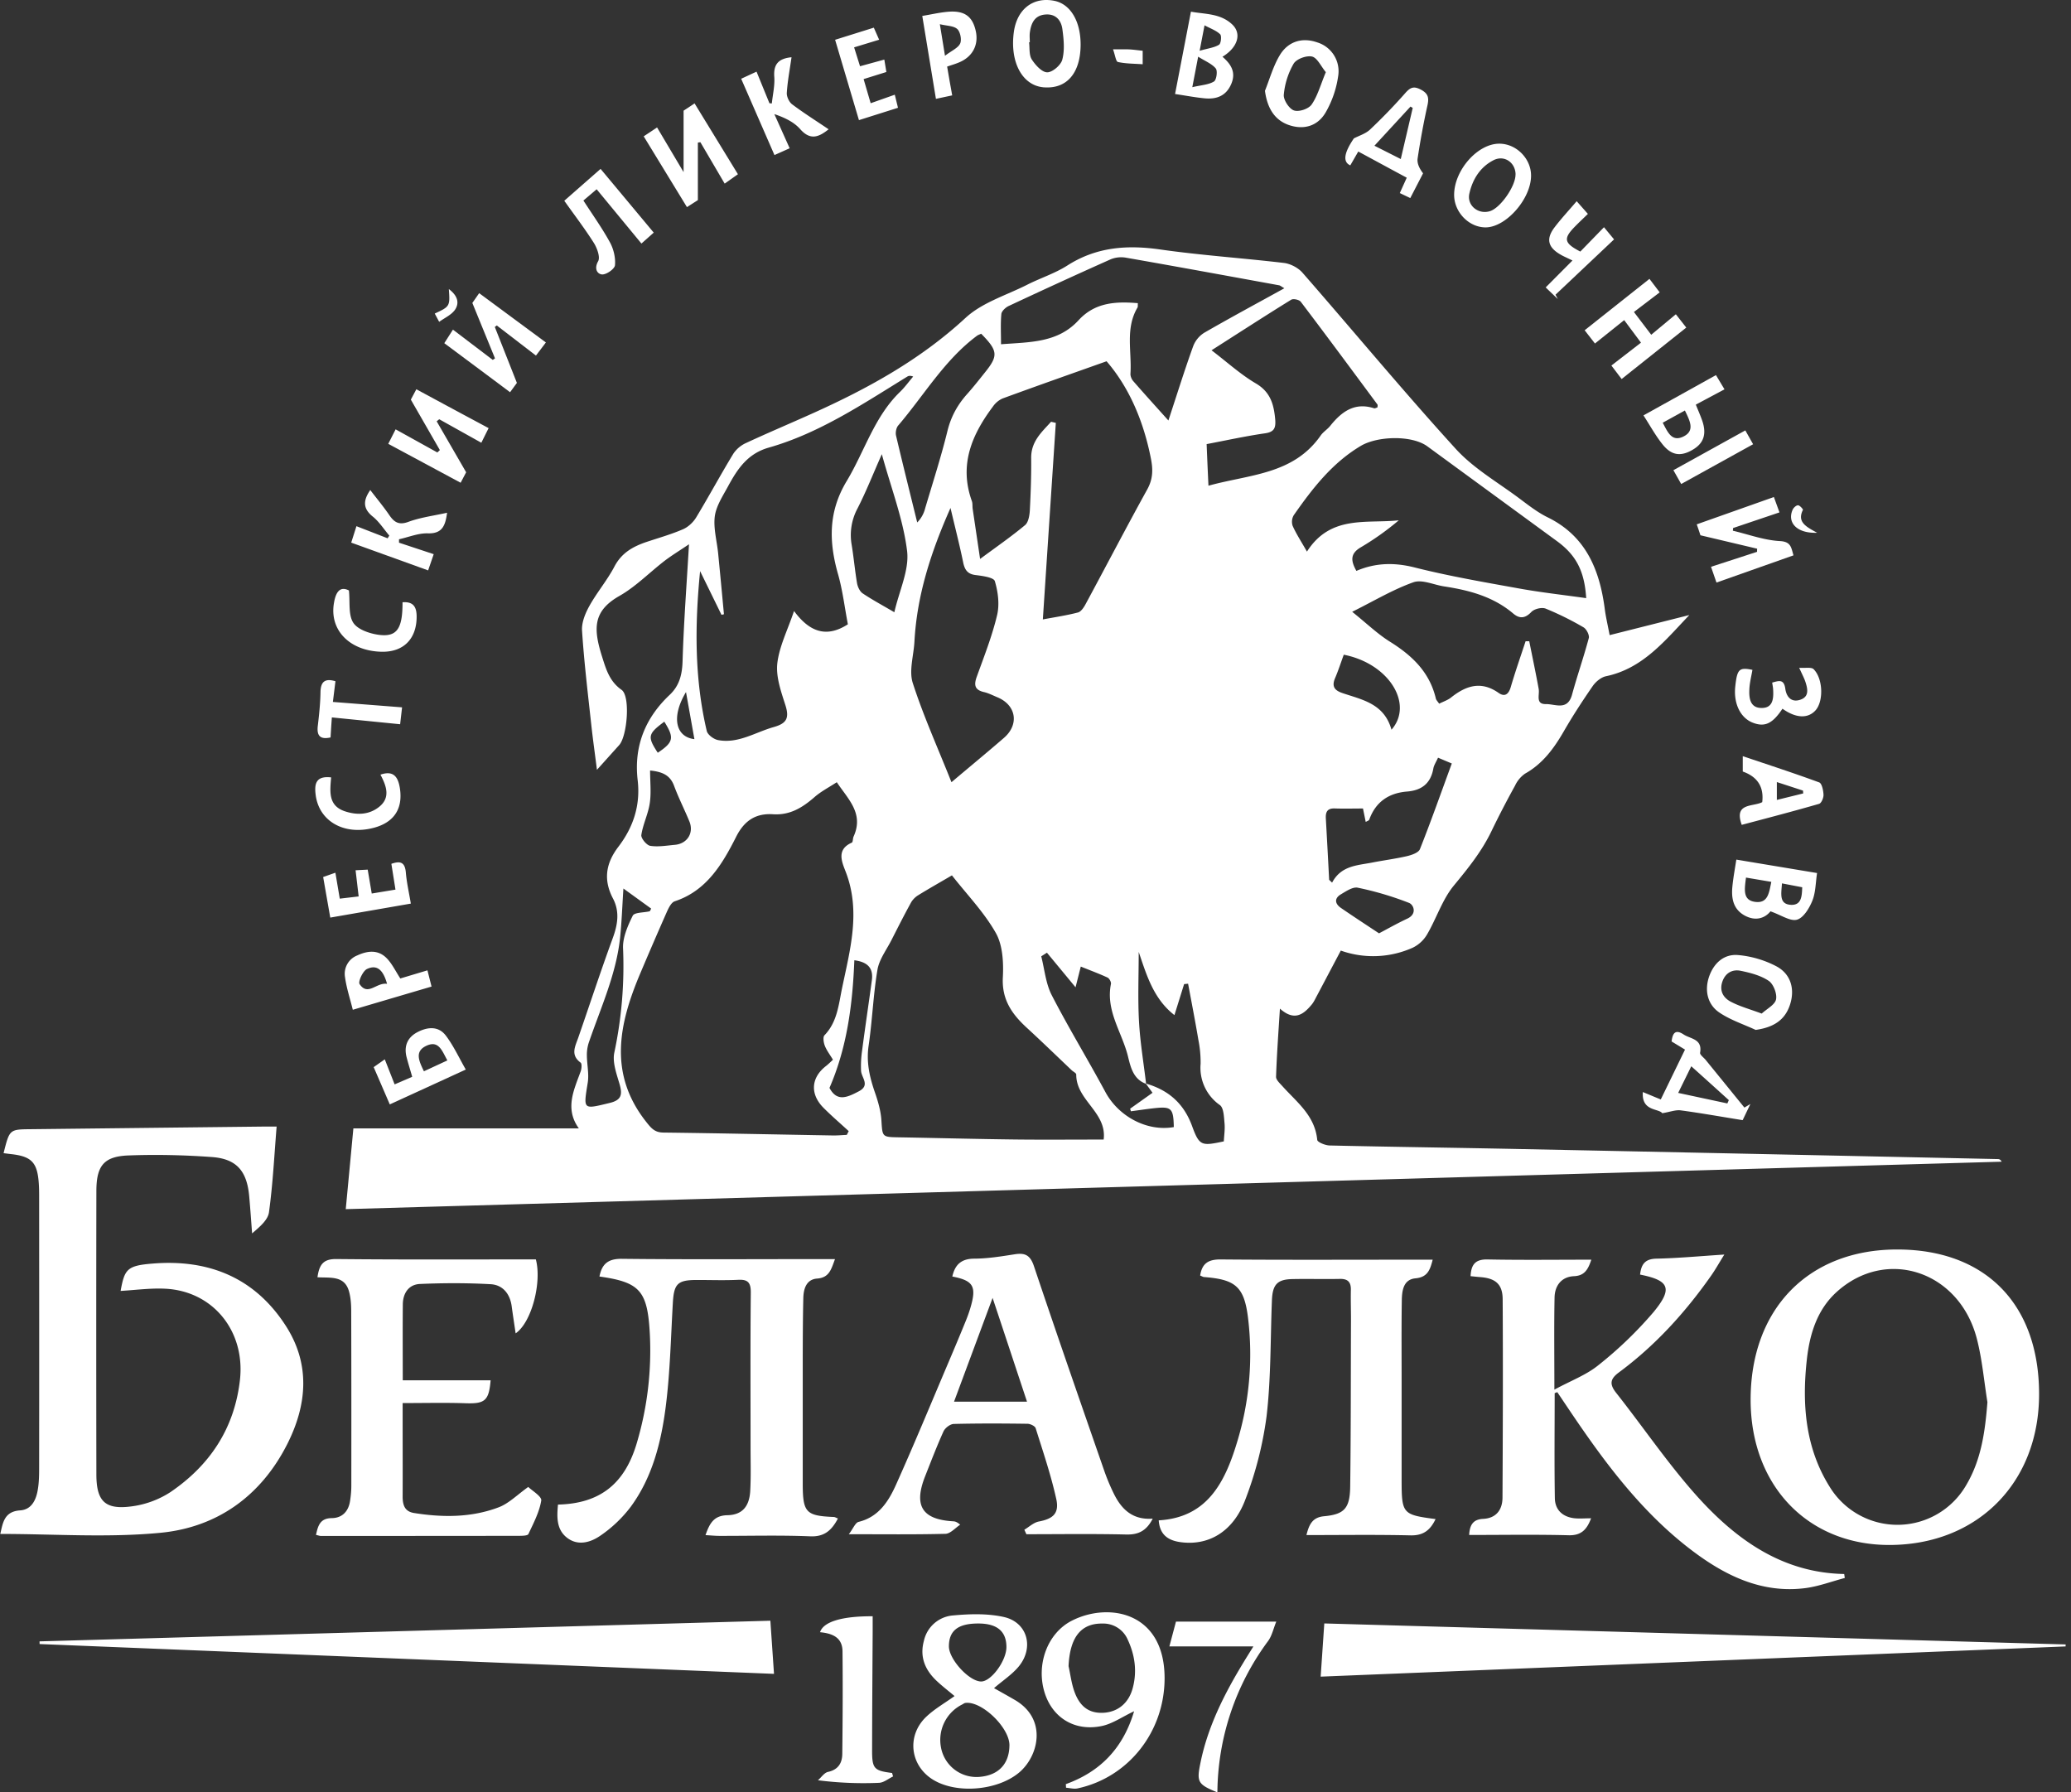 <svg viewBox="0 0 364 315" fill="none" xmlns="http://www.w3.org/2000/svg"><rect x="0" y="0" width="364" height="315" fill="#333333" stroke="none"/><g clip-path="url(#a)" fill="#fff"><path d="M121.1 95.65c-1.78 1.2-3.1 2-4.3 2.92-2.66 2.05-5.06 4.53-7.93 6.16-4.8 2.72-4.56 5.93-3 10.83.66 2.09 1.28 4.2 3.37 5.67 1.59 1.1 1 8.12-.4 9.7l-3.92 4.36c-.38-3-.73-5.47-1-7.96-.6-5.5-1.26-10.98-1.62-16.49-.1-1.42.56-3.03 1.28-4.33 1.33-2.4 3.14-4.52 4.41-6.94 1.29-2.46 3.33-3.55 5.71-4.35 2.13-.71 4.3-1.32 6.35-2.21.9-.39 1.77-1.2 2.3-2.06 2.23-3.69 4.28-7.49 6.52-11.18a5.32 5.32 0 0 1 2.22-1.9c3.87-1.8 7.8-3.45 11.68-5.2 9.71-4.36 18.94-9.42 26.93-16.8 2.92-2.7 7.13-3.96 10.78-5.8 2.35-1.2 4.91-2 7.12-3.41 5.15-3.29 10.58-3.65 16.43-2.8 7.18 1.02 14.43 1.5 21.63 2.35 1.15.14 2.49.84 3.25 1.7 9 10.3 17.74 20.86 26.94 30.96 3.15 3.46 7.39 5.88 11.17 8.71 1.62 1.21 3.25 2.49 5.04 3.36 6.65 3.27 9.1 9.17 10 16.13.17 1.31.48 2.6.85 4.55l14.01-3.53c-4.3 4.5-8.18 9.41-14.67 10.76-.85.18-1.77.95-2.3 1.7-1.78 2.58-3.5 5.21-5.07 7.93-1.75 3.04-3.73 5.75-6.85 7.49a5.31 5.31 0 0 0-1.75 2.11 164.2 164.2 0 0 0-4.12 7.95c-1.71 3.58-4.13 6.57-6.63 9.6-2.03 2.46-3.05 5.76-4.7 8.58a5.93 5.93 0 0 1-2.52 2.34 17.02 17.02 0 0 1-12.65.51l-4.15 7.85c-.3.55-.56 1.14-.95 1.62-1.45 1.75-3.05 3-5.6.73-.27 4.3-.55 8.13-.68 11.97-.02.54.67 1.16 1.12 1.66 2.52 2.81 5.7 5.14 6.12 9.44.04.4 1.4.96 2.16.98 11.35.26 22.7.4 34.06.64 27.8.56 55.6 1.16 83.4 1.75.23 0 .45.06.68.46l-291.05 8.34 1.34-14.19h39.63c-2.5-3.46-.88-6.72.32-10.02.17-.47.24-1.35-.01-1.54-1.85-1.37-.93-2.88-.4-4.43 2.01-5.8 3.92-11.63 6.03-17.4.89-2.4 1.27-4.7.06-7.01-1.73-3.3-1.26-6.2.95-9.1 2.6-3.4 3.9-7.25 3.39-11.68-.7-5.98 1.33-10.97 5.63-15.02 1.7-1.6 2.19-3.55 2.26-5.92.2-6.62.7-13.23 1.13-20.55v.01Zm80.25 94.76c3.93 1.13 6.69 3.42 8.18 7.51 1.28 3.51 1.68 3.49 5.57 2.67.05-1.05.23-2.15.12-3.23-.1-1.1-.14-2.64-.8-3.14a8 8 0 0 1-3.4-7.27 20.3 20.3 0 0 0-.4-4.24c-.55-3.28-1.19-6.56-1.8-9.83l-.7.07-1.7 5.45c-3.7-2.87-4.91-7.09-6.28-11.11 0 4.18-.17 8.2.05 12.21.2 3.68.82 7.32 1.25 10.98-2.26-.8-2.73-2.96-3.2-4.88-1.05-4.2-3.93-7.96-2.98-12.67.07-.33-.28-.98-.6-1.13-1.5-.69-3.04-1.26-4.7-1.93l-.92 3.64-5.03-6.08-1 .64c.58 2.28.79 4.76 1.83 6.8 2.97 5.77 6.36 11.32 9.44 17.04 2.31 4.3 7.32 7 12.03 6.17-.07-3.29-.4-3.64-3.35-3.33-1.4.15-2.79.37-4.19.55l-.14-.45 3.94-2.8-1.2-1.64h-.02Zm-54.28-52.94c-1.4.92-2.8 1.63-3.94 2.64-2.12 1.84-4.3 3.18-7.25 2.99-2.96-.19-5.02 1.02-6.5 3.97-2.43 4.82-5.22 9.5-10.8 11.33-.58.2-1.03 1.1-1.34 1.78a729.7 729.7 0 0 0-4.67 10.8c-3.8 8.95-5.72 17.78 1.1 26.3.84 1.06 1.46 1.74 2.9 1.76 9.95.12 19.9.34 29.87.51.8.01 1.59-.07 2.39-.1l.34-.66c-1.47-1.36-3-2.66-4.43-4.1-2.39-2.4-2.2-5.26.38-7.3.42-.32.8-.7 1.28-1.15-.51-.86-1.1-1.61-1.43-2.46-.22-.55-.36-1.53-.06-1.84 2.24-2.31 2.49-5.38 3.09-8.27 1.4-6.75 3.32-13.48.66-20.41-.67-1.74-1.72-3.95 1.05-5.17.22-.1.16-.73.32-1.08 1.84-4.06-.97-6.55-2.96-9.55Zm20.24 16.37c-2.22 1.3-4.11 2.37-5.96 3.51-.48.3-.95.77-1.23 1.27-1.2 2.18-2.32 4.4-3.44 6.6-.88 1.73-2.15 3.39-2.46 5.21-.74 4.4-.9 8.9-1.55 13.33-.44 2.95.19 5.6 1.13 8.3.53 1.53 1 3.16 1.11 4.78.2 3 .08 2.99 3.15 3.04 6.8.12 13.58.3 20.38.38 5.22.06 10.43.01 15.54.01.6-4.81-4.84-6.87-4.82-11.43 0-.26-.55-.5-.83-.78-2.6-2.47-5.18-4.97-7.82-7.4-2.6-2.38-4.46-4.94-4.25-8.89.14-2.6-.02-5.66-1.23-7.8-2.05-3.63-5.04-6.71-7.72-10.13Zm-18.29-44.14c-.55-2.85-.9-5.85-1.7-8.7-1.65-5.74-1.77-11.04 1.5-16.46 3.13-5.2 4.85-11.3 9.36-15.66.85-.82 1.55-1.8 2.32-2.7-.57-.22-.83-.12-1.06.02-7.8 4.8-15.47 9.95-24.34 12.47-3.74 1.07-5.5 3.78-7.15 6.82-.92 1.7-2.08 3.44-2.32 5.27-.26 2.13.39 4.37.6 6.57.35 3.54.68 7.08 1.01 10.62l-.43.1-3.76-7.68c-.94 9.52-1 18.87 1.17 28.09.16.68 1.25 1.48 2.02 1.61 3.54.65 6.53-1.39 9.77-2.3 2.27-.64 2.75-1.59 2.03-3.85-.76-2.37-1.68-4.96-1.42-7.33.34-2.98 1.8-5.82 2.94-9.21 2.64 3.58 5.61 4.83 9.47 2.33Zm34.27-.84c2.13-.4 4.18-.7 6.17-1.22.54-.14 1.03-.88 1.34-1.46 3.62-6.7 7.14-13.47 10.82-20.13 1-1.8 1.06-3.4.68-5.38-1.29-6.63-3.84-12.59-7.81-17.18-6.28 2.23-12.3 4.35-18.28 6.54a4.1 4.1 0 0 0-1.7 1.43c-3.7 4.94-5.98 10.23-3.7 16.59.16.43.08.94.15 1.4l1.3 8.78c3-2.21 5.53-3.97 7.9-5.94.58-.48.78-1.65.84-2.53.16-3.08.27-6.16.24-9.24-.04-2.95 1.85-4.57 3.5-6.4l.83.2-2.28 34.55Zm95.5-3.74c-.3-4.8-1.8-7.58-5.14-10.02l-22.78-16.66c-2.73-1.99-8.75-1.82-11.69-.08-5.03 2.99-8.5 7.48-11.78 12.17a2.27 2.27 0 0 0-.21 1.87c.62 1.4 1.47 2.7 2.52 4.54 4.15-6.49 10.44-4.88 16.14-5.5a48.02 48.02 0 0 1-6.63 4.72c-1.93 1.11-1.83 2.38-.82 4.17 3.35-1.43 6.63-1.5 10.17-.62 6.05 1.53 12.22 2.59 18.36 3.7 3.86.7 7.75 1.13 11.87 1.71Zm-53.05-54.46c-.53-.3-.72-.48-.92-.52-8.96-1.63-17.92-3.28-26.9-4.85a4.89 4.89 0 0 0-2.68.27c-6.01 2.68-12 5.43-17.96 8.22-.54.25-1.23.9-1.28 1.4-.16 1.7-.06 3.42-.06 5.32 5.12-.39 9.98-.24 13.63-4.22 2.88-3.14 6.53-3.33 10.42-3-.03.33.03.6-.07.78-2.17 3.67-.98 7.71-1.23 11.6-.03.4.18.95.45 1.27 1.93 2.22 3.91 4.4 6.22 6.97 1.61-4.9 2.9-9.04 4.37-13.1a4.81 4.81 0 0 1 1.96-2.34c4.56-2.63 9.19-5.12 14.05-7.8Zm42.4 62.03h.64c.56 2.79 1.15 5.58 1.66 8.38.19 1.06-.6 2.7 1.27 2.67 1.63-.03 3.8 1.22 4.59-1.65.91-3.34 2.06-6.62 2.95-9.96.13-.52-.41-1.58-.93-1.88a52.77 52.77 0 0 0-6.65-3.29c-.7-.27-2 .04-2.53.6-1.1 1.15-2.07 1.2-3.18.26-3.52-2.98-7.74-4.09-12.12-4.76-1.83-.27-3.88-1.27-5.42-.73-3.58 1.27-6.9 3.27-10.76 5.19 2.48 1.98 4.4 3.85 6.6 5.23 3.88 2.42 7 5.32 8.11 10.03.07.27.32.5.58.89.75-.38 1.5-.62 2.08-1.08 2.63-2.1 5.3-2.97 8.36-.82 1.08.76 1.77.26 2.15-1.05.79-2.7 1.72-5.35 2.6-8.02v-.01Zm-100.91 24.78c3.3-2.79 6.29-5.25 9.21-7.78 2.74-2.36 2.18-5.76-1.12-7.14-.78-.32-1.55-.73-2.37-.92-1.67-.38-1.8-1.27-1.25-2.76 1.28-3.55 2.68-7.1 3.55-10.76.45-1.88.17-4.1-.4-5.98-.2-.66-2.19-.92-3.4-1.07-1.41-.18-1.9-.93-2.17-2.26-.62-3.02-1.39-6-2.22-9.53-3.51 7.9-5.9 15.43-6.34 23.5-.13 2.43-.98 5.09-.3 7.24 1.85 5.75 4.35 11.28 6.81 17.46Zm74.88-65.87c0-.21.06-.41-.01-.51-4.47-6.03-8.93-12.07-13.47-18.05-.28-.37-1.32-.6-1.7-.36-4.61 2.85-9.16 5.8-13.99 8.88 2.73 2.07 5.1 4.25 7.8 5.83 2.6 1.53 3.17 3.75 3.4 6.42.1 1.45-.23 2.11-1.78 2.34-3.4.49-6.77 1.23-10.28 1.9.1 2.53.2 4.78.32 7.31 7.21-2 14.92-1.93 19.73-8.83.44-.63 1.16-1.06 1.65-1.66 2.01-2.52 4.31-4.22 7.72-3.12.17.06.4-.1.6-.15Zm-8.5 83.02.52.5c1.59-3.01 4.43-3.02 7.04-3.53 2.04-.4 4.1-.66 6.13-1.13.83-.2 2.02-.6 2.27-1.23 1.96-4.93 3.72-9.94 5.6-15.05l-2.42-1.02c-.35.78-.73 1.33-.83 1.93-.48 2.65-2.1 3.82-4.62 4.02-3.18.26-5.5 1.78-6.64 4.94-.06.16-.35.24-.62.4l-.48-2.36c-1.76 0-3.37.05-4.98-.01-1.25-.04-1.61.58-1.55 1.74.2 3.6.4 7.2.58 10.8Zm-61.16-95.97c-.34.16-.57.23-.75.37-5.7 4.24-9.29 10.45-13.84 15.77-.34.4-.5 1.23-.37 1.77 1.2 5.1 2.47 10.17 3.72 15.26a5.39 5.39 0 0 0 1.4-2.5c1.34-4.53 2.8-9.02 3.92-13.6.63-2.55 1.8-4.63 3.49-6.51 1.09-1.22 2.1-2.51 3.13-3.8 2.33-2.9 2.25-3.77-.7-6.76Zm-15.26 48.95c.87-3.83 2.65-7.44 2.24-10.78-.68-5.54-2.76-10.9-4.44-17-1.6 3.62-2.8 6.67-4.29 9.57a9.9 9.9 0 0 0-1.01 6.37c.37 2.25.57 4.52.95 6.77.12.63.49 1.42.98 1.75 1.65 1.11 3.41 2.05 5.57 3.32Zm-47.62 48.55c-.2 3.13-.3 5.79-.56 8.43-.66 6.6-3.44 12.54-5.54 18.7a6.83 6.83 0 0 0-.32 2.19c.01 1.6.4 3.26.15 4.81-.77 4.8-.87 4.7 3.84 3.56 2.12-.5 2.29-1.5 1.74-3.36-.52-1.78-1.26-3.78-.91-5.48a73.1 73.1 0 0 0 1.54-18.29c-.1-1.9.82-4 1.7-5.78.31-.61 1.95-.52 2.97-.78.08-.02.13-.22.27-.47l-4.88-3.53Zm40.59 12.62c-.31 7.73-1.27 15.29-4.37 22.42 1.34 2.55 3.2 1.62 5.16.6 2.05-1.08.45-2.38.39-3.62a18.7 18.7 0 0 1 .18-3.51c.54-4.14 1.16-8.27 1.72-12.4.28-2.11-.73-3.2-3.08-3.5Zm-35.9-33.36c0 2.02.22 3.93-.06 5.76-.28 1.9-1.2 3.69-1.48 5.58-.08.57.93 1.8 1.57 1.9 1.4.22 2.9-.05 4.35-.18 2.16-.2 3.35-2.1 2.53-4.1-.86-2.1-1.9-4.13-2.69-6.26-.71-1.92-2.11-2.48-4.22-2.7Zm130.3-7.16c3.94-4.46-.37-11.62-8.38-13.19-.5 1.37-.96 2.79-1.54 4.15-.63 1.5 0 2.15 1.33 2.6 3.46 1.18 7.31 1.82 8.6 6.44Zm-2.19 35.78c1.4-.73 3.17-1.74 5.01-2.6 1.73-.83 1.09-2.42.28-2.75a55.6 55.6 0 0 0-9.01-2.67c-.88-.19-2.04.61-2.97 1.16-1.18.7-1.08 1.64 0 2.39 2.21 1.52 4.45 2.98 6.7 4.47Zm-121.8-42.4c-2.6 4.31-1.88 7.87 1.48 8.27l-1.48-8.28Zm-4.96 10.66c2.79-1.87 2.93-2.61 1.15-5.46-2.9 2.15-3 2.63-1.15 5.46Zm-114.98 70.37c1.05-4.18 1.05-4.17 4.7-4.21l40.76-.46h2.53c-.42 5.19-.67 10.14-1.34 15.03-.18 1.38-1.6 2.57-2.97 3.74-.16-2.14-.31-4.28-.5-6.42-.38-4.52-2.2-6.69-6.6-7-4.84-.35-9.72-.46-14.57-.28-4.38.15-5.7 1.8-5.7 6.28-.03 16.6-.03 33.2 0 49.8.01 4.59 1.46 6.16 5.91 5.63a16.42 16.42 0 0 0 7.09-2.53c6.86-4.66 11.25-11.11 12.23-19.7.98-8.6-4.74-15.67-13.18-16.06-2.58-.12-5.19.24-7.79.39.7-3.83 1.12-4.45 5.68-4.81 9.7-.78 17.85 2.4 23.35 10.94 4.34 6.73 3.75 13.83.3 20.71-4.67 9.28-12.46 14.73-22.35 15.67-9.24.89-18.63.2-28.13.2.46-1.95.67-3.95 3.49-4.14 2-.13 2.8-1.82 3.1-3.62.23-1.31.24-2.68.24-4.02.02-15.89.01-31.78 0-47.67 0-.7-.01-1.42-.06-2.13-.25-3.72-1.27-4.79-4.94-5.18l-1.25-.16Zm272.62 42.18c0 6.15-.07 12.3.03 18.46.04 2.08 1.39 3.28 3.41 3.52.91.1 1.84.01 2.96.01-.77 2.07-1.8 3.04-3.96 2.98-5.79-.15-11.57-.05-17.47-.05.1-1.82.73-2.75 2.48-2.83 2.23-.12 3.37-1.54 3.38-3.74.06-11.62.1-23.23.03-34.85-.01-2.67-1.28-3.7-3.96-3.9-.53-.04-1.05-.1-1.68-.16.1-2.1.88-2.99 3-2.94 6 .12 12 .04 18.22.04-.57 1.74-1.2 2.82-3.04 2.9-2.18.1-3.38 1.63-3.42 3.76-.1 5.13-.03 10.25-.03 16.18 2.9-1.58 5.62-2.57 7.76-4.32a69.21 69.21 0 0 0 9.7-9.35c3.4-4.14 2.72-5.53-2.4-6.55.2-1.74.8-2.74 2.82-2.8 3.84-.08 7.67-.44 11.99-.72-.94 1.5-1.6 2.7-2.4 3.82-4.54 6.45-9.79 12.2-16.1 16.87-1.52 1.12-1.76 2.02-.54 3.58 4.8 6.07 9.16 12.54 14.31 18.27 6.88 7.63 15 13.4 25.8 13.6l.1.7c-2.29.6-4.54 1.46-6.86 1.77-7.8 1.02-14.35-2.26-20.35-6.87-7.42-5.7-13.26-12.95-18.62-20.64-1.6-2.28-3.14-4.61-4.7-6.92l-.45.17-.01.01Z"/><path d="M332.13 271.52c-14.38.03-24.4-10.41-24.44-25.44-.03-16.03 10.14-26.49 25.76-26.49 15.49 0 24.91 9.57 24.94 25.35.04 15.59-10.79 26.54-26.26 26.58Zm17.18-25.1c-.6-3.72-.92-7.52-1.86-11.15-3.08-11.91-15.96-16.15-24.7-8.16-3.38 3.1-4.68 7.34-5.18 11.83-.87 7.86-.27 15.51 4.01 22.35a13.96 13.96 0 0 0 24.1-.46c2.57-4.42 3.23-9.31 3.63-14.41Zm-202.03 20.44c-1.08 2.04-2.34 3.24-4.85 3.14-5.32-.22-10.66-.07-15.98-.08-.76 0-1.5-.08-2.45-.13.72-2.07 1.47-3.45 3.84-3.5 2.6-.05 3.86-1.52 4.02-4.25.14-2.52.06-5.05.06-7.58 0-9.09-.05-18.18.04-27.27.02-1.8-.52-2.36-2.23-2.27-2.47.12-4.94.02-7.41.03-3.24.02-3.87.71-4.06 4.02-.35 6.06-.48 12.16-1.24 18.17-.8 6.27-2.34 12.46-6.15 17.65a22.78 22.78 0 0 1-5.36 5.1c-1.7 1.18-3.94 1.85-5.86.35-1.87-1.46-1.78-3.67-1.58-5.82 7.39-.17 11.77-3.65 13.88-10.9a57.08 57.08 0 0 0 2.26-19.18c-.41-7.51-1.75-9-8.85-10 .44-2.25 1.56-3.14 3.95-3.11 11.58.13 23.16.05 34.74.05h2.71c-.66 1.75-.98 3.26-3.14 3.42-1.9.14-2.4 1.8-2.43 3.48-.08 3.4-.09 6.8-.1 10.2v22.52c.02 4.92.59 5.5 5.47 5.7.21.01.41.15.72.27Zm105.04.1c-.99 2.1-2.3 2.93-4.46 2.87-6.01-.14-12.02-.05-18.24-.05.47-1.89 1.07-3.12 3.1-3.31 3.54-.33 4.53-1.37 4.59-5.17.13-9.8.1-19.6.14-29.4 0-1.73-.06-3.47-.02-5.21.03-1.41-.57-1.96-1.94-1.93-2.78.06-5.56-.03-8.34.03-2.68.05-3.5.98-3.6 3.8-.27 6.78-.15 13.62-.94 20.34a64.26 64.26 0 0 1-3.71 14.56c-2.14 5.75-6.55 8.24-11.5 7.52-2.18-.32-3.57-1.36-3.74-3.82 8.46-.48 11.6-6.57 13.75-13.67a52.88 52.88 0 0 0 1.96-21.78c-.67-5.67-2.24-6.88-7.76-7.31-.2-.02-.4-.16-.67-.26.34-2.18 1.48-2.85 3.63-2.83 11.58.1 23.16.04 34.74.04h2.5c-.46 1.82-.91 3.08-3.03 3.28-2.16.2-2.38 2.23-2.4 4-.07 4.66-.03 9.32-.03 13.99v17.3c0 6.1.12 6.25 5.98 7.02Zm-49.72-.06c-1.12 2.18-2.56 2.83-4.66 2.78-5.84-.14-11.7-.05-17.54-.05l-.36-.79c.84-.5 1.63-1.26 2.53-1.44 2.5-.47 3.64-1.42 3.08-3.96-.93-4.21-2.33-8.32-3.62-12.44-.12-.38-.93-.77-1.43-.78-4.32-.06-8.65-.08-12.97.03-.63.02-1.52.7-1.8 1.31-1.17 2.58-2.18 5.23-3.22 7.86-2.06 5.2-.55 7.62 4.92 7.94.3.02.61.06 1.23.6-.86.56-1.71 1.57-2.58 1.6-5.47.14-10.94.07-16.99.07.77-1 1.14-2.03 1.72-2.17 3.5-.85 5.25-3.58 6.57-6.52 3.22-7.17 6.22-14.45 9.3-21.69.95-2.24 1.9-4.49 2.82-6.75.36-.87.7-1.76.96-2.66 1.12-3.77.53-4.78-3.18-5.5.47-2.1 1.59-3.13 3.85-3.14 2.38-.01 4.77-.4 7.13-.77 1.76-.27 2.7.11 3.36 2.07 4.03 12.02 8.2 24 12.36 35.97a35.5 35.5 0 0 0 1.73 4.12c1.36 2.72 3.32 4.57 6.8 4.3v.02Zm-28.14-38.8-6.78 18.24h12.83c-2-6.02-3.9-11.79-6.05-18.24Zm-118.66-3.63c.32-2.34 1.12-3.23 3.35-3.2 11.64.12 23.3.06 35.03.06 1.07 3.97-.7 11.03-3.55 13-.24-1.63-.48-3.18-.69-4.72-.29-2.26-1.6-3.8-3.7-3.92-4.14-.23-8.3-.22-12.44-.04-1.94.09-2.98 1.59-3 3.59-.04 4.42-.01 8.84-.01 13.34h15.44c-.3 3.6-1 4.15-4.44 4.03-3.54-.12-7.09-.03-11.02-.03v3.34c0 4.35.02 8.7 0 13.05-.01 1.5.35 2.67 2 2.93 5.03.8 10.05.82 14.85-.99 1.8-.67 3.3-2.22 5.23-3.59.64.64 2.4 1.67 2.28 2.39-.33 2.03-1.36 3.97-2.25 5.88-.14.3-.98.31-1.5.32-11.66.02-23.33.02-35 .02-.22 0-.44-.1-.84-.18.35-1.6.7-2.93 2.77-2.95 1.85-.02 2.97-1.2 3.23-3.1.13-.86.21-1.73.21-2.6.01-10.2.01-20.4-.02-30.6 0-1.18-.07-2.4-.38-3.52-.78-2.85-3.26-2.37-5.55-2.51Zm79.6 60.36.64 9.34-129.08-5.24-.01-.47 128.46-3.63Zm96.72 9.83.64-9.35 130.3 3.69-.01.35-130.93 5.31Zm-64.35 3.41c-1.09-.92-2.18-1.75-3.18-2.7-2-1.9-2.98-4.18-2.2-7.02a5.7 5.7 0 0 1 5.16-4.45c2.94-.27 6.04-.36 8.9.28 4.13.93 5.35 5.36 2.6 8.7-1.18 1.42-2.78 2.45-4.34 3.8 1.16.65 2.39 1.34 3.6 2.04 5.88 3.37 4.23 10.01.73 12.86-3.75 3.07-10.74 3.71-14.9 1.28-4.18-2.45-4.88-7.8-1.32-11.17 1.44-1.36 3.2-2.36 4.96-3.62Zm9.65 8.65c.02-3.1-4.88-7.83-7.75-7.44-.21.03-.4.2-.61.3a6.96 6.96 0 0 0-3.68 7.48 6.34 6.34 0 0 0 6.71 5.22c3.38-.25 5.3-2.25 5.33-5.56Zm-5.54-21.4c-3.5.01-5.09 1.26-5.1 4.01 0 2.29 3.56 6.17 5.67 6.18 1.76 0 4.44-3.64 4.44-6.05 0-2.78-1.66-4.16-5-4.14Zm15.45 28.23c6.08-2.19 10.08-6.34 12-12.81-2.07.97-3.8 2.21-5.7 2.6-4.75.98-8.64-1.46-10.02-5.85-1.54-4.92.46-10.43 4.73-12.64 6.47-3.33 16.35-1.61 16.35 10.08 0 9.4-6.34 17.45-15.3 19.37-.63.14-1.34-.07-2.02-.12l-.04-.64Zm.48-20.74c.32 1.45.5 2.95.98 4.34.96 2.8 2.64 3.98 5.13 3.86 2.54-.13 4.45-1.68 5.16-4.31.8-2.94.4-5.82-.86-8.52a4.67 4.67 0 0 0-4.44-2.85c-3.8-.06-5.74 2.42-5.97 7.49Zm-30.85 19.39c-.82.4-1.63 1.08-2.46 1.12a63.4 63.4 0 0 1-10.74-.45c.59-.5 1.11-1.33 1.78-1.47 1.78-.39 2.49-1.55 2.5-3.19.07-6 .1-12 .04-18-.02-2.52-1.9-3.16-3.95-3.36.59-1.84 3.84-2.83 9.25-2.8v2.74c-.04 6.87-.09 13.74-.1 20.6-.02 3.45.29 3.79 3.51 4.2l.18.62Zm63.33-22.85h-14.76l1.16-4.36h17.63c-.5 1.21-.75 2.46-1.43 3.4a45.17 45.17 0 0 0-8.92 26.61c-3.48-1.42-3.67-1.83-2.97-5.23 1.3-6.35 4.16-12 7.46-17.45.56-.93 1.14-1.85 1.83-2.96Zm18.44-262.72-1.4 2.43c-1.34-.59-1.13-2.17.63-4.74.97-.5 2.1-.84 2.86-1.57a98.33 98.33 0 0 0 6.18-6.4c.87-.98 1.46-1.26 2.71-.61 1.33.7 1.48 1.45 1.17 2.82-.68 3.07-1.25 6.18-1.72 9.3-.12.82.29 1.73.96 2.6l-2.25 4.35-1.84-.88 1.22-2.7c-2.8-1.5-5.55-3-8.52-4.6Zm9.58-7.66-.4-.24-6.34 6.88 4.63 2.34 2.1-8.98Zm59.34 175.05-1.36 2.84c-3.75-.6-7.3-1.24-10.88-1.72-.88-.12-1.82.26-3.25.5-.62-.87-3.67-.3-3.41-3.72 1.33.55 2.15.9 3.15 1.3l4.26-8.76-2.36-1.43c.17-1.37.6-2.24 2.13-1.22 1.23.8 3.31.76 2.88 3.2-.06.35.63.84.97 1.25l6.82 8.39 1.05-.63Zm-12.7-1.95 8.65 1.85.26-.58c-2.15-1.94-4.3-3.89-6.6-5.95l-2.3 4.68Zm-174.8-172.62c.47-.31 1.12-.73 1.93-1.28l7.62 12.45-2.33 1.65-4.27-7.28-.44.07v10.11l-1.92 1.23-7.6-12.44 2.35-1.56 4.66 7.85v-10.8Zm195.07 78.15-13.53 4.78-.96-2.77 8.09-2.63c0-.18 0-.36.02-.55l-9.97-2.36a67.2 67.2 0 0 0-.65-1.92l13.56-4.8.98 2.7-8.15 2.75-.04.47c2.75.65 5.48 1.67 8.25 1.82 1.96.1 1.99 1.1 2.4 2.5Zm-245.69-22.15 7.34 4.07.44-.42-5.1-8.87.97-1.82c4.25 2.3 8.38 4.52 12.7 6.83a419 419 0 0 0-1.28 2.57l-7.4-4.13-.45.36 5.18 8.96-.97 1.84-12.72-6.84 1.29-2.54Zm26.42-15.27-1.75 2.31-6.88-5.29-.35.26 3.88 9.83-1.2 1.64c-3.83-2.87-7.6-5.67-11.56-8.62l1.52-2.38 7 5.32.39-.27-3.98-9.74 1.2-1.72 11.72 8.66Zm215.23 99.98c-.92 1.15-2.57 1.84-4.6.7-1.97-1.12-2.3-3.03-2.09-5.09.15-1.54.44-3.08.69-4.7l14.19 2.36c-.26 1.7-.24 3.43-.84 4.89-.53 1.31-1.56 3-2.7 3.31-1.17.32-2.73-.8-4.65-1.47Zm-4.3-5.93c-.28 2.14-.6 4.03 1.7 4.28 2.2.24 2.36-1.7 2.75-3.53l-4.44-.75Zm6.32 1.02c-.12 1.85-.55 3.67 1.61 3.77 1.85.07 1.89-1.58 1.95-3.09l-3.55-.68Zm-98.34-145.28c1.45 1.26 2.42 2.66 1.57 4.73-.9 2.17-2.62 2.78-4.7 2.58-1.67-.16-3.33-.48-5.2-.76l2.79-14.47c2.45.46 5.16.27 7.25 2.24 1.74 1.64.95 4.07-1.7 5.68Zm-5.3 5.35c1.64-.38 2.88-.43 3.81-1 .44-.26.66-1.86.32-2.28-.69-.84-1.84-1.28-3.1-2.08l-1.03 5.36Zm1.3-6.4c1.53-.44 2.58-.55 3.4-1.06.34-.2.48-1.55.2-1.83-.67-.66-1.64-.99-2.75-1.58l-.86 4.47Zm97.72 172.08c-2.13-.99-4.42-1.73-6.35-3.03-2.15-1.43-2.66-3.94-1.84-6.33.84-2.42 2.64-3.98 5.03-3.8 2.3.18 4.7.88 6.76 1.96 2.59 1.36 3.3 4.01 2.46 6.68-.86 2.72-2.81 4.06-6.06 4.52Zm1.06-2.87c.92-.85 2.33-1.55 2.52-2.5.2-1-.47-2.71-1.3-3.26-1.42-.95-3.22-1.41-4.92-1.76-1.47-.3-2.72.38-3.24 1.98-.53 1.66.28 2.85 1.59 3.5 1.55.8 3.25 1.26 5.35 2.04Zm-29.3-117.75-1.82-2.34 11.39-9.03 1.8 2.37-4.53 3.45 3.04 4 4.33-3.6 1.83 2.34-11.36 9.04-1.8-2.37 5.2-4.02-2.95-3.96-5.14 4.11h.01Zm-58.01-44.42c.83-2.08 1.44-4.3 2.57-6.2 1.5-2.54 4.04-3.23 6.65-2.3a5.3 5.3 0 0 1 3.65 5.9 17.8 17.8 0 0 1-2.18 6.36c-1.44 2.5-3.91 3.12-6.44 2.27-2.5-.85-3.83-2.9-4.25-6.02Zm10.7-3.28c-.86-1.03-1.5-2.52-2.42-2.74-.97-.23-2.73.41-3.24 1.25a13.34 13.34 0 0 0-1.73 5.47c-.08.9.95 2.47 1.79 2.75.87.3 2.58-.27 3.11-1.05 1.06-1.54 1.57-3.48 2.49-5.68Zm-43.1-4.73c-.05 4.92-2.44 7.68-6.4 7.4-.08 0-.16 0-.24-.02-3.66-.4-5.8-4.46-5.1-9.67.54-4.05 3.4-6.26 7.11-5.52 2.86.57 4.66 3.62 4.63 7.8Zm-8.94-.52h-.12c.13 1.02-.02 2.21.46 2.99.64 1 1.78 2.27 2.72 2.29.92.01 2.41-1.26 2.66-2.23.44-1.67.26-3.56.02-5.32-.2-1.59-1.16-2.76-2.99-2.61-1.92.15-2.52 1.55-2.74 3.22-.06.55 0 1.1 0 1.66Zm74.59 26.78c.03-4.35 4.18-9.01 7.99-8.96 2.95.03 5.5 2.6 5.53 5.55.05 4.06-4.33 9.1-7.94 9.16-2.97.03-5.6-2.68-5.58-5.75Zm10.8-3.56c-.04-2.12-2-3.45-3.87-2.5-2.34 1.2-3.68 3.33-4.25 5.85-.49 2.11 1.59 3.76 3.64 3.1 1.86-.6 4.5-4.42 4.47-6.45Zm-151.48 10.23-2.16 1.92-7.87-9.54-2.33 1.98c1.62 2.51 3.3 4.85 4.67 7.36.64 1.17 1 2.7.88 4-.05.66-1.5 1.67-2.26 1.63-.8-.05-1.47-.95-.7-2.32.4-.7-.18-2.3-.74-3.2-1.58-2.5-3.38-4.85-5.21-7.43l6.38-5.6 9.34 11.2Zm23.9-14.83-2.68 1.2-5.85-13.41 2.7-1.25 2.27 5.56.42.02c.16-1.56.54-3.12.43-4.65-.16-2.18.68-3.23 3.03-3.46-.3 2.14-.7 4.19-.83 6.26-.04.66.4 1.6.92 2 2.05 1.54 4.21 2.9 6.43 4.4-1.75 1.4-3.22 1.98-4.99-.02-1.1-1.25-2.7-2.02-4.55-2.65l2.69 6Zm-70.38 68.07c-.95-1.12-1.77-2.42-2.88-3.32-1.7-1.36-1.8-2.75-.46-4.68 1.11 1.46 2.28 2.85 3.3 4.34.88 1.3 1.7 1.88 3.4 1.25 2.12-.78 4.42-1.07 6.8-1.6-.3 2.25-.83 3.7-3.38 3.62-1.68-.05-3.38.67-5.07 1.04v.6l6.1 2.02-.98 2.85-13.52-4.88.92-2.89 5.48 2.13.3-.48Zm13.44 93.85-13.35 6.12-2.83-6.55 1.95-1.37 1.73 4.4 3.09-1.33c-.35-1.23-.7-2.33-.99-3.46-.49-1.93.15-3.44 1.86-4.36 1.78-.95 3.73-1.16 5.05.59 1.37 1.81 2.34 3.95 3.5 5.96h-.01Zm-7.35.3 4.12-1.91c-.93-1.66-1.5-3.57-3.65-2.59-2.11.96-1.4 2.6-.47 4.5Zm231.62-43.31c-1.43-3.93 1.98-3.13 3.6-3.99.32-2.66-.82-4.46-3.42-5.38v-2.7c4.57 1.54 9.03 2.99 13.43 4.61.47.17.73 1.4.76 2.16.03.55-.38 1.5-.78 1.61-4.5 1.3-9.02 2.48-13.59 3.69Zm6.17-7.52v3.14l4.63-1.14-.03-.5-4.6-1.5Zm-150.2-134.64c1.6-.27 3.02-.6 4.47-.73 2.94-.26 4.37.79 4.94 3.42.52 2.42-.58 4.5-2.95 5.48-.64.27-1.3.46-2.09.73l.44 2.56.45 2.5-2.86.61-2.4-14.58Zm3.99 7c1.2-.92 2.3-1.36 2.67-2.16.3-.65.02-2.05-.5-2.53-.64-.59-1.82-.55-3.07-.86l.9 5.54Zm-90.96 160.73.72 2.85-13.84 4.08c-.46-1.87-1.1-3.78-1.37-5.74a3.46 3.46 0 0 1 2.13-3.8c1.89-.87 3.77-1.07 5.31.6.87.94 1.45 2.16 2.28 3.44l4.77-1.43Zm-7.1 2.37c-.63-2.27-1.66-3.5-3.54-2.6-.72.35-1.57 2.22-1.29 2.64 1.46 2.19 2.96-.33 4.83-.04Zm245.26-48.35c-1.77 2.66-3.13 3.28-5.26 2.44-2.15-.86-3.35-3.36-3.04-6.32.33-3.08.67-3.43 3.02-2.95-.19 1.13-.49 2.27-.54 3.4-.08 1.57.12 3.27 2.1 3.3 2.04.04 2.17-1.62 2.08-3.22-.02-.39-.1-.78-.17-1.24 1.12-.3 2.07-.7 2.31 1.1.19 1.36 1.02 2.43 2.58 1.93 1.64-.52 1.37-1.87.96-3.13-.21-.66-.55-1.27-1.1-2.5 1.1.08 2.13-.16 2.54.25 1.68 1.7 1.75 5.7.3 7.26-1.35 1.46-3.46 1.34-5.78-.32Zm-24.43-51.55 12.74-7.08 1.5 2.5-5.04 2.69c.4.99.8 1.89 1.13 2.83.8 2.34.26 3.94-1.62 5.06-2.08 1.25-3.73 1.1-5.32-.86-1.26-1.56-2.23-3.35-3.39-5.14Zm7.28-.86-3.9 2.15c.87 1.6 1.56 3.44 3.63 2.43 2.07-1.01 1.17-2.72.27-4.58Zm-19.76-26.36c-1.01-.5-1.58-.73-2.1-1.04-2.23-1.28-2.59-2.77-1.04-4.8 1.18-1.55 2.51-2.97 3.88-4.58l1.97 2.23c-.74.73-1.53 1.46-2.28 2.23-2.07 2.11-1.93 2.9.95 4.39l4.16-4.28 1.77 2.14-10.29 9.72.4.76-2.13-2.04 4.72-4.74v.01Zm-122.8-40.93.94 2.13-4.4 1.34 1.04 3.32 4.27-1.17.36 2.18-4 1.25 1.24 4.24 4.24-1.5.56 2.3-6.86 2.17-4.19-14.12 6.8-2.13Zm-81.37 153.95-14.16 2.46-1.25-7.13 2.15-.76.77 4.56 3.32-.39-.54-4.6 2.13-.11.71 4.2 4.17-.69-.72-4.53c1.49-.52 2.37-.37 2.54 1.49.15 1.84.58 3.67.88 5.5Zm-14.01-22.18c-.19 2.41-.57 4.93 2.37 5.94 2.16.73 4.35.66 6.14-.82 1.96-1.62 1.18-3.67.16-5.6 2.3-.79 3.08.4 3.4 2.29.6 3.64-.97 6.08-4.54 7.04-5.22 1.4-9.68-1.13-10.25-5.8-.24-1.9.03-3.35 2.71-3.05Zm12.55-30.78c2.07-.15 2.5 1.02 2.48 2.66-.05 3.84-2.36 6.12-6.16 6.04-5.6-.13-9.2-3.8-8.37-8.57.3-1.82 1-3.04 2.63-2.2.21 2.1-.12 4.25.74 5.63.74 1.2 2.78 1.9 4.34 2.14 3.33.5 4.36-.98 4.34-5.7Zm-11.79 13.88-.45 3.64 12.16.95-.34 2.97-12-1.2c-.1 1.34-.16 2.4-.23 3.52-1.77.39-2.46-.23-2.24-2.05.23-1.95.44-3.92.47-5.88.03-1.97.87-2.47 2.63-1.95Zm235.16-37.09 12.64-6.99 1.37 2.43-12.64 6.99-1.37-2.43Zm-98.5-73.96c1.35 0 2.1-.02 2.86.01.75.04 1.5.15 2.36.24v2.37c-1.54-.11-2.99-.09-4.36-.4-.35-.08-.48-1.2-.85-2.22Zm-119.2 46.43c2.66-1.23 2.69-1.29 2.47-4.3 1.37 1.02 1.97 2.29 1.1 3.61-.63.93-1.84 1.45-2.8 2.15l-.78-1.46Zm242.96 38.53c-3.6.14-5.3-1.82-4.3-4.06.16-.35.63-.78.95-.77.31.01.9.7.86.8-1.05 2.1.45 2.93 2.5 4.03h-.01Z"/></g><defs><clipPath id="a"><path fill="#fff" transform="translate(.056)" d="M0 0h363v315h-363z"/></clipPath></defs></svg>